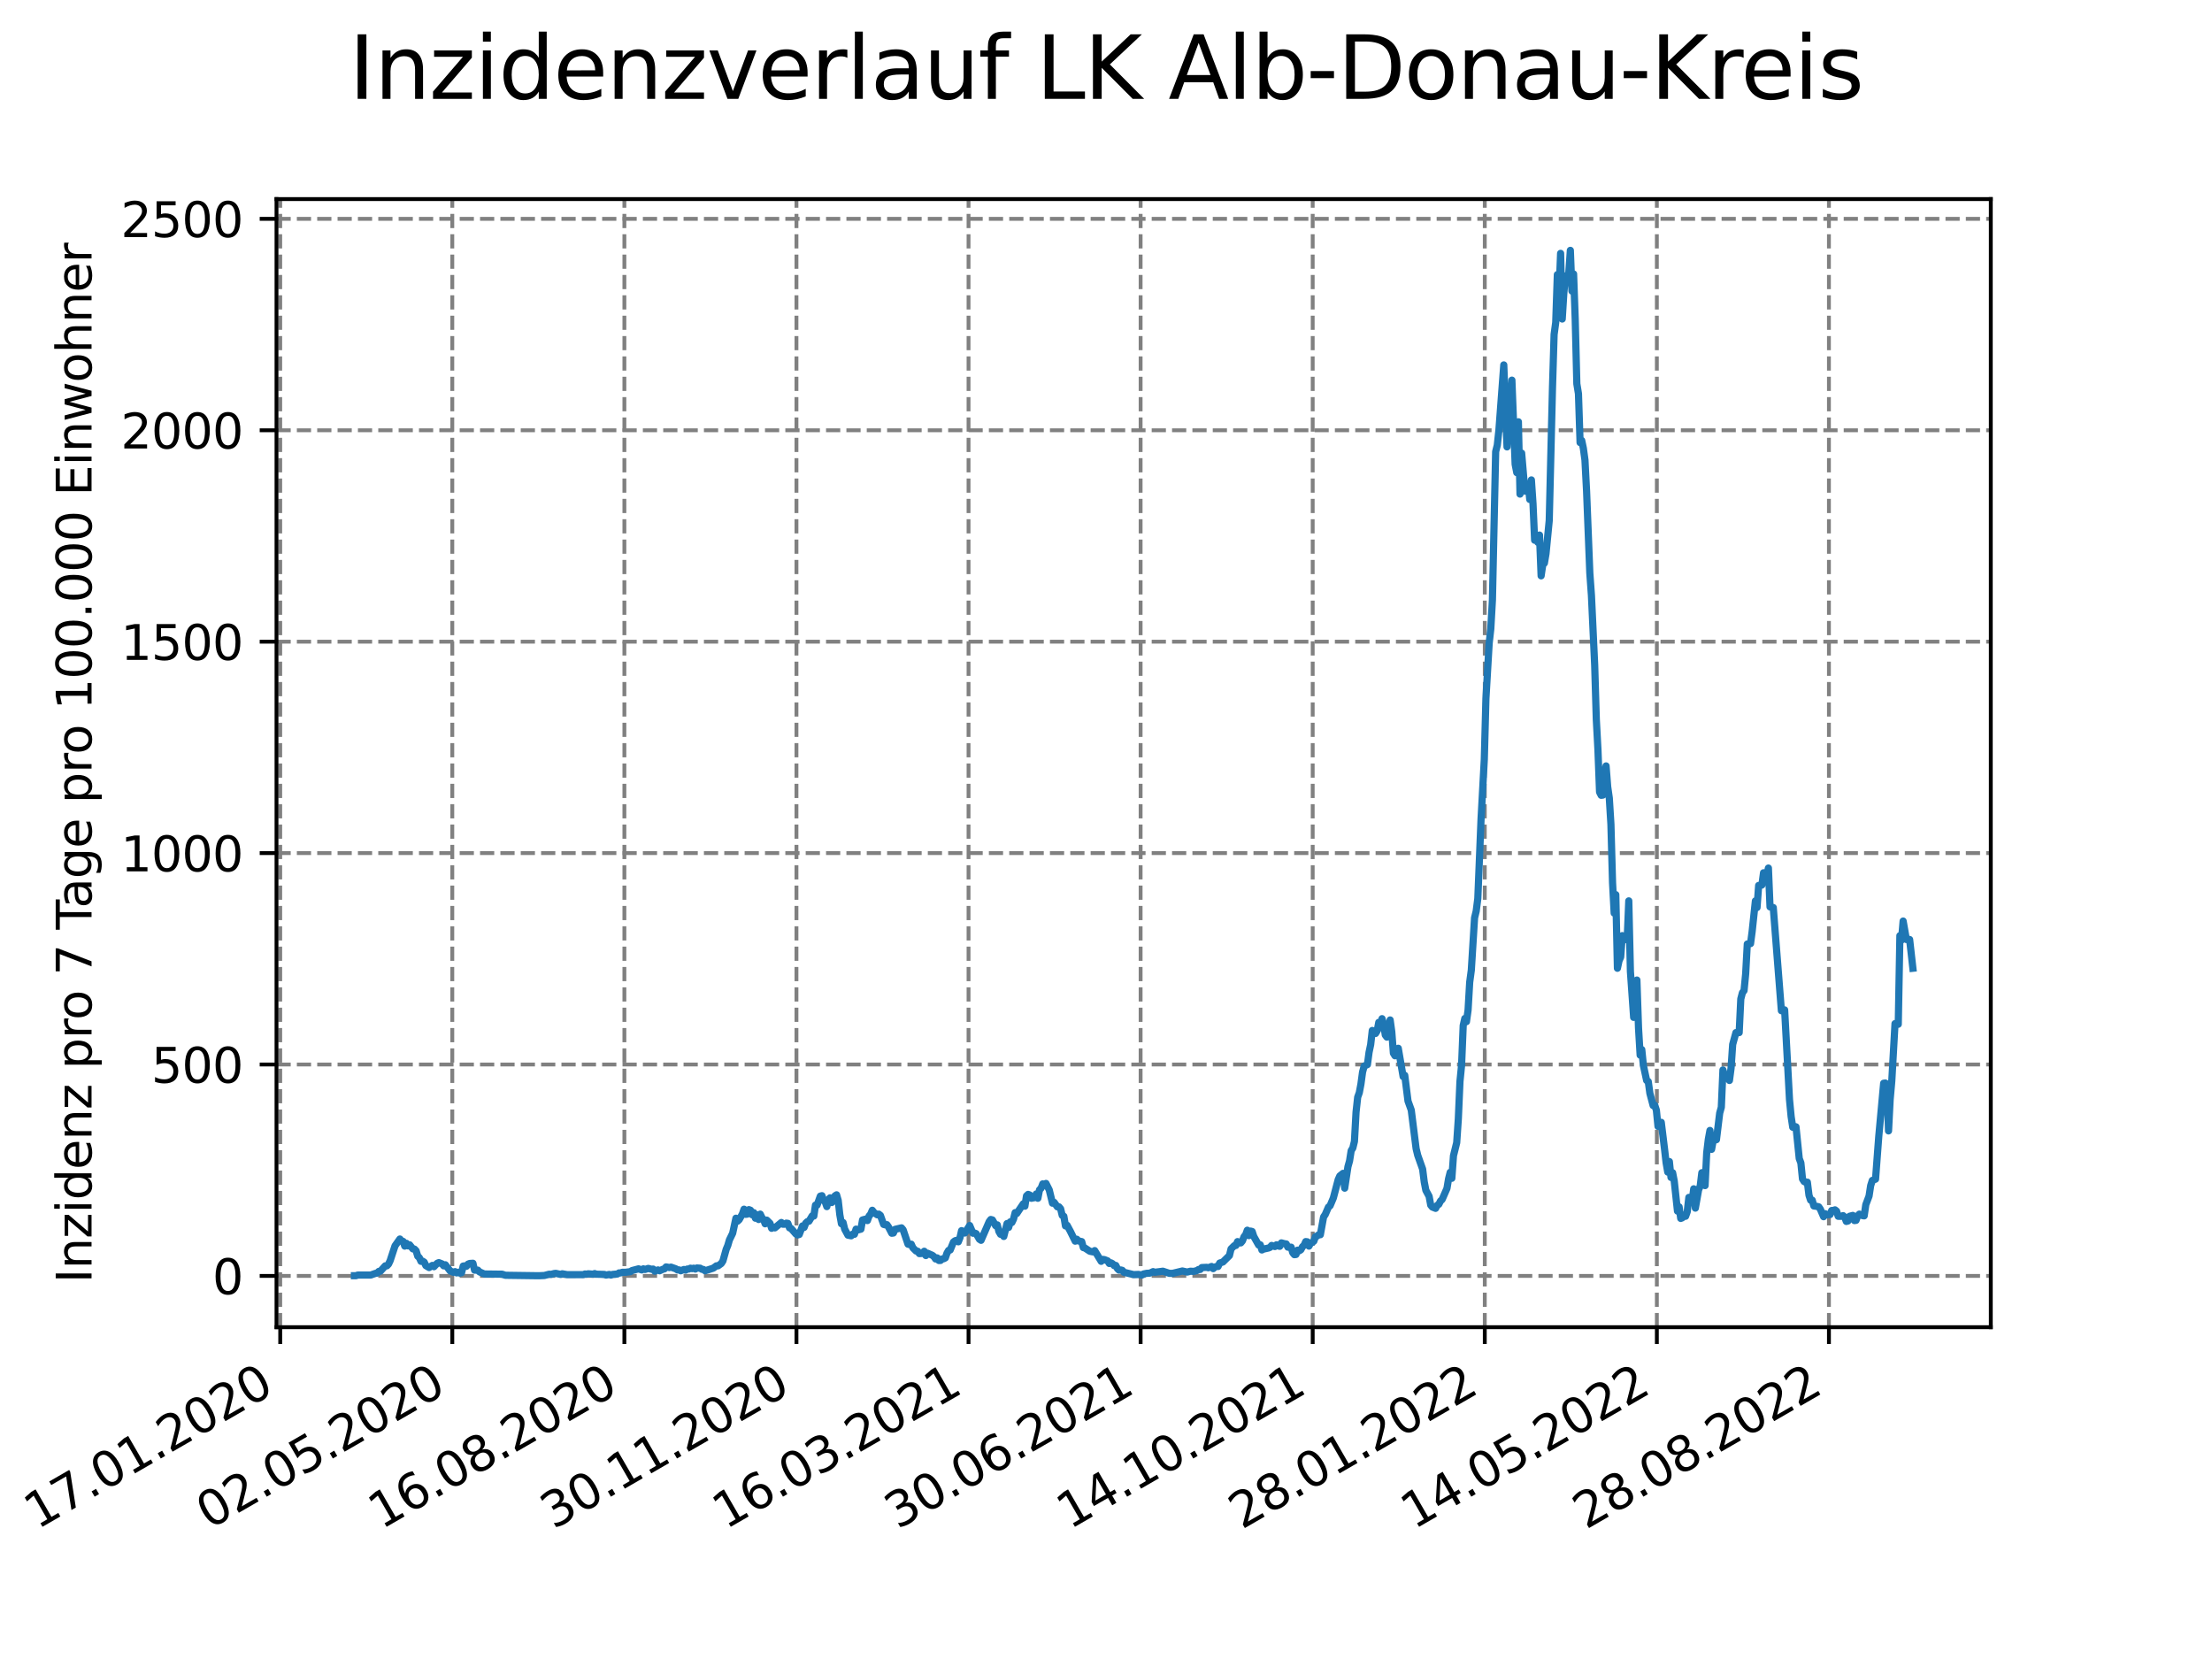 <?xml version="1.0" encoding="utf-8" standalone="no"?>
<!DOCTYPE svg PUBLIC "-//W3C//DTD SVG 1.1//EN"
  "http://www.w3.org/Graphics/SVG/1.1/DTD/svg11.dtd">
<svg xmlns:xlink="http://www.w3.org/1999/xlink" width="460.8pt" height="345.6pt" viewBox="0 0 460.8 345.6" xmlns="http://www.w3.org/2000/svg" version="1.1">
 <defs>
  <style type="text/css">*{stroke-linejoin: round; stroke-linecap: butt}</style>
 </defs>
 <g id="figure_1">
  <g id="patch_1">
   <path d="M 0 345.6 
L 460.8 345.6 
L 460.8 0 
L 0 0 
z
" style="fill: #ffffff"/>
  </g>
  <g id="axes_1">
   <g id="patch_2">
    <path d="M 57.6 276.48 
L 414.72 276.48 
L 414.72 41.472 
L 57.6 41.472 
z
" style="fill: #ffffff"/>
   </g>
   <g id="matplotlib.axis_1">
    <g id="xtick_1">
     <g id="line2d_1">
      <path d="M 58.375 276.48 
L 58.375 41.472 
" clip-path="url(#pc2ccf85456)" style="fill: none; stroke-dasharray: 2.96,1.28; stroke-dashoffset: 0; stroke: #808080; stroke-width: 0.8"/>
     </g>
     <g id="line2d_2">
      <defs>
       <path id="m2b8fbd5036" d="M 0 0 
L 0 3.5 
" style="stroke: #000000; stroke-width: 0.8"/>
      </defs>
      <g>
       <use xlink:href="#m2b8fbd5036" x="58.375" y="276.48" style="stroke: #000000; stroke-width: 0.8"/>
      </g>
     </g>
     <g id="text_1">
      <!-- 17.01.2020 -->
      <g transform="translate(7.75 318.689) rotate(-30) scale(0.1 -0.1)">
       <defs>
        <path id="DejaVuSans-31" d="M 794 531 
L 1825 531 
L 1825 4091 
L 703 3866 
L 703 4441 
L 1819 4666 
L 2450 4666 
L 2450 531 
L 3481 531 
L 3481 0 
L 794 0 
L 794 531 
z
" transform="scale(0.016)"/>
        <path id="DejaVuSans-37" d="M 525 4666 
L 3525 4666 
L 3525 4397 
L 1831 0 
L 1172 0 
L 2766 4134 
L 525 4134 
L 525 4666 
z
" transform="scale(0.016)"/>
        <path id="DejaVuSans-2e" d="M 684 794 
L 1344 794 
L 1344 0 
L 684 0 
L 684 794 
z
" transform="scale(0.016)"/>
        <path id="DejaVuSans-30" d="M 2034 4250 
Q 1547 4250 1301 3770 
Q 1056 3291 1056 2328 
Q 1056 1369 1301 889 
Q 1547 409 2034 409 
Q 2525 409 2770 889 
Q 3016 1369 3016 2328 
Q 3016 3291 2770 3770 
Q 2525 4250 2034 4250 
z
M 2034 4750 
Q 2819 4750 3233 4129 
Q 3647 3509 3647 2328 
Q 3647 1150 3233 529 
Q 2819 -91 2034 -91 
Q 1250 -91 836 529 
Q 422 1150 422 2328 
Q 422 3509 836 4129 
Q 1250 4750 2034 4750 
z
" transform="scale(0.016)"/>
        <path id="DejaVuSans-32" d="M 1228 531 
L 3431 531 
L 3431 0 
L 469 0 
L 469 531 
Q 828 903 1448 1529 
Q 2069 2156 2228 2338 
Q 2531 2678 2651 2914 
Q 2772 3150 2772 3378 
Q 2772 3750 2511 3984 
Q 2250 4219 1831 4219 
Q 1534 4219 1204 4116 
Q 875 4013 500 3803 
L 500 4441 
Q 881 4594 1212 4672 
Q 1544 4750 1819 4750 
Q 2544 4750 2975 4387 
Q 3406 4025 3406 3419 
Q 3406 3131 3298 2873 
Q 3191 2616 2906 2266 
Q 2828 2175 2409 1742 
Q 1991 1309 1228 531 
z
" transform="scale(0.016)"/>
       </defs>
       <use xlink:href="#DejaVuSans-31"/>
       <use xlink:href="#DejaVuSans-37" x="63.623"/>
       <use xlink:href="#DejaVuSans-2e" x="127.246"/>
       <use xlink:href="#DejaVuSans-30" x="159.033"/>
       <use xlink:href="#DejaVuSans-31" x="222.656"/>
       <use xlink:href="#DejaVuSans-2e" x="286.279"/>
       <use xlink:href="#DejaVuSans-32" x="318.066"/>
       <use xlink:href="#DejaVuSans-30" x="381.689"/>
       <use xlink:href="#DejaVuSans-32" x="445.312"/>
       <use xlink:href="#DejaVuSans-30" x="508.936"/>
      </g>
     </g>
    </g>
    <g id="xtick_2">
     <g id="line2d_3">
      <path d="M 94.222 276.48 
L 94.222 41.472 
" clip-path="url(#pc2ccf85456)" style="fill: none; stroke-dasharray: 2.96,1.28; stroke-dashoffset: 0; stroke: #808080; stroke-width: 0.8"/>
     </g>
     <g id="line2d_4">
      <g>
       <use xlink:href="#m2b8fbd5036" x="94.222" y="276.48" style="stroke: #000000; stroke-width: 0.8"/>
      </g>
     </g>
     <g id="text_2">
      <!-- 02.05.2020 -->
      <g transform="translate(43.597 318.689) rotate(-30) scale(0.1 -0.1)">
       <defs>
        <path id="DejaVuSans-35" d="M 691 4666 
L 3169 4666 
L 3169 4134 
L 1269 4134 
L 1269 2991 
Q 1406 3038 1543 3061 
Q 1681 3084 1819 3084 
Q 2600 3084 3056 2656 
Q 3513 2228 3513 1497 
Q 3513 744 3044 326 
Q 2575 -91 1722 -91 
Q 1428 -91 1123 -41 
Q 819 9 494 109 
L 494 744 
Q 775 591 1075 516 
Q 1375 441 1709 441 
Q 2250 441 2565 725 
Q 2881 1009 2881 1497 
Q 2881 1984 2565 2268 
Q 2250 2553 1709 2553 
Q 1456 2553 1204 2497 
Q 953 2441 691 2322 
L 691 4666 
z
" transform="scale(0.016)"/>
       </defs>
       <use xlink:href="#DejaVuSans-30"/>
       <use xlink:href="#DejaVuSans-32" x="63.623"/>
       <use xlink:href="#DejaVuSans-2e" x="127.246"/>
       <use xlink:href="#DejaVuSans-30" x="159.033"/>
       <use xlink:href="#DejaVuSans-35" x="222.656"/>
       <use xlink:href="#DejaVuSans-2e" x="286.279"/>
       <use xlink:href="#DejaVuSans-32" x="318.066"/>
       <use xlink:href="#DejaVuSans-30" x="381.689"/>
       <use xlink:href="#DejaVuSans-32" x="445.312"/>
       <use xlink:href="#DejaVuSans-30" x="508.936"/>
      </g>
     </g>
    </g>
    <g id="xtick_3">
     <g id="line2d_5">
      <path d="M 130.07 276.48 
L 130.07 41.472 
" clip-path="url(#pc2ccf85456)" style="fill: none; stroke-dasharray: 2.96,1.28; stroke-dashoffset: 0; stroke: #808080; stroke-width: 0.8"/>
     </g>
     <g id="line2d_6">
      <g>
       <use xlink:href="#m2b8fbd5036" x="130.07" y="276.48" style="stroke: #000000; stroke-width: 0.8"/>
      </g>
     </g>
     <g id="text_3">
      <!-- 16.08.2020 -->
      <g transform="translate(79.444 318.689) rotate(-30) scale(0.1 -0.1)">
       <defs>
        <path id="DejaVuSans-36" d="M 2113 2584 
Q 1688 2584 1439 2293 
Q 1191 2003 1191 1497 
Q 1191 994 1439 701 
Q 1688 409 2113 409 
Q 2538 409 2786 701 
Q 3034 994 3034 1497 
Q 3034 2003 2786 2293 
Q 2538 2584 2113 2584 
z
M 3366 4563 
L 3366 3988 
Q 3128 4100 2886 4159 
Q 2644 4219 2406 4219 
Q 1781 4219 1451 3797 
Q 1122 3375 1075 2522 
Q 1259 2794 1537 2939 
Q 1816 3084 2150 3084 
Q 2853 3084 3261 2657 
Q 3669 2231 3669 1497 
Q 3669 778 3244 343 
Q 2819 -91 2113 -91 
Q 1303 -91 875 529 
Q 447 1150 447 2328 
Q 447 3434 972 4092 
Q 1497 4750 2381 4750 
Q 2619 4750 2861 4703 
Q 3103 4656 3366 4563 
z
" transform="scale(0.016)"/>
        <path id="DejaVuSans-38" d="M 2034 2216 
Q 1584 2216 1326 1975 
Q 1069 1734 1069 1313 
Q 1069 891 1326 650 
Q 1584 409 2034 409 
Q 2484 409 2743 651 
Q 3003 894 3003 1313 
Q 3003 1734 2745 1975 
Q 2488 2216 2034 2216 
z
M 1403 2484 
Q 997 2584 770 2862 
Q 544 3141 544 3541 
Q 544 4100 942 4425 
Q 1341 4750 2034 4750 
Q 2731 4750 3128 4425 
Q 3525 4100 3525 3541 
Q 3525 3141 3298 2862 
Q 3072 2584 2669 2484 
Q 3125 2378 3379 2068 
Q 3634 1759 3634 1313 
Q 3634 634 3220 271 
Q 2806 -91 2034 -91 
Q 1263 -91 848 271 
Q 434 634 434 1313 
Q 434 1759 690 2068 
Q 947 2378 1403 2484 
z
M 1172 3481 
Q 1172 3119 1398 2916 
Q 1625 2713 2034 2713 
Q 2441 2713 2670 2916 
Q 2900 3119 2900 3481 
Q 2900 3844 2670 4047 
Q 2441 4250 2034 4250 
Q 1625 4250 1398 4047 
Q 1172 3844 1172 3481 
z
" transform="scale(0.016)"/>
       </defs>
       <use xlink:href="#DejaVuSans-31"/>
       <use xlink:href="#DejaVuSans-36" x="63.623"/>
       <use xlink:href="#DejaVuSans-2e" x="127.246"/>
       <use xlink:href="#DejaVuSans-30" x="159.033"/>
       <use xlink:href="#DejaVuSans-38" x="222.656"/>
       <use xlink:href="#DejaVuSans-2e" x="286.279"/>
       <use xlink:href="#DejaVuSans-32" x="318.066"/>
       <use xlink:href="#DejaVuSans-30" x="381.689"/>
       <use xlink:href="#DejaVuSans-32" x="445.312"/>
       <use xlink:href="#DejaVuSans-30" x="508.936"/>
      </g>
     </g>
    </g>
    <g id="xtick_4">
     <g id="line2d_7">
      <path d="M 165.917 276.48 
L 165.917 41.472 
" clip-path="url(#pc2ccf85456)" style="fill: none; stroke-dasharray: 2.96,1.28; stroke-dashoffset: 0; stroke: #808080; stroke-width: 0.8"/>
     </g>
     <g id="line2d_8">
      <g>
       <use xlink:href="#m2b8fbd5036" x="165.917" y="276.48" style="stroke: #000000; stroke-width: 0.8"/>
      </g>
     </g>
     <g id="text_4">
      <!-- 30.11.2020 -->
      <g transform="translate(115.292 318.689) rotate(-30) scale(0.1 -0.1)">
       <defs>
        <path id="DejaVuSans-33" d="M 2597 2516 
Q 3050 2419 3304 2112 
Q 3559 1806 3559 1356 
Q 3559 666 3084 287 
Q 2609 -91 1734 -91 
Q 1441 -91 1130 -33 
Q 819 25 488 141 
L 488 750 
Q 750 597 1062 519 
Q 1375 441 1716 441 
Q 2309 441 2620 675 
Q 2931 909 2931 1356 
Q 2931 1769 2642 2001 
Q 2353 2234 1838 2234 
L 1294 2234 
L 1294 2753 
L 1863 2753 
Q 2328 2753 2575 2939 
Q 2822 3125 2822 3475 
Q 2822 3834 2567 4026 
Q 2313 4219 1838 4219 
Q 1578 4219 1281 4162 
Q 984 4106 628 3988 
L 628 4550 
Q 988 4650 1302 4700 
Q 1616 4750 1894 4750 
Q 2613 4750 3031 4423 
Q 3450 4097 3450 3541 
Q 3450 3153 3228 2886 
Q 3006 2619 2597 2516 
z
" transform="scale(0.016)"/>
       </defs>
       <use xlink:href="#DejaVuSans-33"/>
       <use xlink:href="#DejaVuSans-30" x="63.623"/>
       <use xlink:href="#DejaVuSans-2e" x="127.246"/>
       <use xlink:href="#DejaVuSans-31" x="159.033"/>
       <use xlink:href="#DejaVuSans-31" x="222.656"/>
       <use xlink:href="#DejaVuSans-2e" x="286.279"/>
       <use xlink:href="#DejaVuSans-32" x="318.066"/>
       <use xlink:href="#DejaVuSans-30" x="381.689"/>
       <use xlink:href="#DejaVuSans-32" x="445.312"/>
       <use xlink:href="#DejaVuSans-30" x="508.936"/>
      </g>
     </g>
    </g>
    <g id="xtick_5">
     <g id="line2d_9">
      <path d="M 201.764 276.48 
L 201.764 41.472 
" clip-path="url(#pc2ccf85456)" style="fill: none; stroke-dasharray: 2.96,1.28; stroke-dashoffset: 0; stroke: #808080; stroke-width: 0.8"/>
     </g>
     <g id="line2d_10">
      <g>
       <use xlink:href="#m2b8fbd5036" x="201.764" y="276.48" style="stroke: #000000; stroke-width: 0.8"/>
      </g>
     </g>
     <g id="text_5">
      <!-- 16.03.2021 -->
      <g transform="translate(151.139 318.689) rotate(-30) scale(0.1 -0.1)">
       <use xlink:href="#DejaVuSans-31"/>
       <use xlink:href="#DejaVuSans-36" x="63.623"/>
       <use xlink:href="#DejaVuSans-2e" x="127.246"/>
       <use xlink:href="#DejaVuSans-30" x="159.033"/>
       <use xlink:href="#DejaVuSans-33" x="222.656"/>
       <use xlink:href="#DejaVuSans-2e" x="286.279"/>
       <use xlink:href="#DejaVuSans-32" x="318.066"/>
       <use xlink:href="#DejaVuSans-30" x="381.689"/>
       <use xlink:href="#DejaVuSans-32" x="445.312"/>
       <use xlink:href="#DejaVuSans-31" x="508.936"/>
      </g>
     </g>
    </g>
    <g id="xtick_6">
     <g id="line2d_11">
      <path d="M 237.611 276.48 
L 237.611 41.472 
" clip-path="url(#pc2ccf85456)" style="fill: none; stroke-dasharray: 2.96,1.28; stroke-dashoffset: 0; stroke: #808080; stroke-width: 0.8"/>
     </g>
     <g id="line2d_12">
      <g>
       <use xlink:href="#m2b8fbd5036" x="237.611" y="276.48" style="stroke: #000000; stroke-width: 0.8"/>
      </g>
     </g>
     <g id="text_6">
      <!-- 30.06.2021 -->
      <g transform="translate(186.986 318.689) rotate(-30) scale(0.1 -0.1)">
       <use xlink:href="#DejaVuSans-33"/>
       <use xlink:href="#DejaVuSans-30" x="63.623"/>
       <use xlink:href="#DejaVuSans-2e" x="127.246"/>
       <use xlink:href="#DejaVuSans-30" x="159.033"/>
       <use xlink:href="#DejaVuSans-36" x="222.656"/>
       <use xlink:href="#DejaVuSans-2e" x="286.279"/>
       <use xlink:href="#DejaVuSans-32" x="318.066"/>
       <use xlink:href="#DejaVuSans-30" x="381.689"/>
       <use xlink:href="#DejaVuSans-32" x="445.312"/>
       <use xlink:href="#DejaVuSans-31" x="508.936"/>
      </g>
     </g>
    </g>
    <g id="xtick_7">
     <g id="line2d_13">
      <path d="M 273.459 276.48 
L 273.459 41.472 
" clip-path="url(#pc2ccf85456)" style="fill: none; stroke-dasharray: 2.96,1.28; stroke-dashoffset: 0; stroke: #808080; stroke-width: 0.8"/>
     </g>
     <g id="line2d_14">
      <g>
       <use xlink:href="#m2b8fbd5036" x="273.459" y="276.48" style="stroke: #000000; stroke-width: 0.8"/>
      </g>
     </g>
     <g id="text_7">
      <!-- 14.10.2021 -->
      <g transform="translate(222.833 318.689) rotate(-30) scale(0.1 -0.1)">
       <defs>
        <path id="DejaVuSans-34" d="M 2419 4116 
L 825 1625 
L 2419 1625 
L 2419 4116 
z
M 2253 4666 
L 3047 4666 
L 3047 1625 
L 3713 1625 
L 3713 1100 
L 3047 1100 
L 3047 0 
L 2419 0 
L 2419 1100 
L 313 1100 
L 313 1709 
L 2253 4666 
z
" transform="scale(0.016)"/>
       </defs>
       <use xlink:href="#DejaVuSans-31"/>
       <use xlink:href="#DejaVuSans-34" x="63.623"/>
       <use xlink:href="#DejaVuSans-2e" x="127.246"/>
       <use xlink:href="#DejaVuSans-31" x="159.033"/>
       <use xlink:href="#DejaVuSans-30" x="222.656"/>
       <use xlink:href="#DejaVuSans-2e" x="286.279"/>
       <use xlink:href="#DejaVuSans-32" x="318.066"/>
       <use xlink:href="#DejaVuSans-30" x="381.689"/>
       <use xlink:href="#DejaVuSans-32" x="445.312"/>
       <use xlink:href="#DejaVuSans-31" x="508.936"/>
      </g>
     </g>
    </g>
    <g id="xtick_8">
     <g id="line2d_15">
      <path d="M 309.306 276.48 
L 309.306 41.472 
" clip-path="url(#pc2ccf85456)" style="fill: none; stroke-dasharray: 2.96,1.28; stroke-dashoffset: 0; stroke: #808080; stroke-width: 0.8"/>
     </g>
     <g id="line2d_16">
      <g>
       <use xlink:href="#m2b8fbd5036" x="309.306" y="276.48" style="stroke: #000000; stroke-width: 0.8"/>
      </g>
     </g>
     <g id="text_8">
      <!-- 28.01.2022 -->
      <g transform="translate(258.681 318.689) rotate(-30) scale(0.1 -0.1)">
       <use xlink:href="#DejaVuSans-32"/>
       <use xlink:href="#DejaVuSans-38" x="63.623"/>
       <use xlink:href="#DejaVuSans-2e" x="127.246"/>
       <use xlink:href="#DejaVuSans-30" x="159.033"/>
       <use xlink:href="#DejaVuSans-31" x="222.656"/>
       <use xlink:href="#DejaVuSans-2e" x="286.279"/>
       <use xlink:href="#DejaVuSans-32" x="318.066"/>
       <use xlink:href="#DejaVuSans-30" x="381.689"/>
       <use xlink:href="#DejaVuSans-32" x="445.312"/>
       <use xlink:href="#DejaVuSans-32" x="508.936"/>
      </g>
     </g>
    </g>
    <g id="xtick_9">
     <g id="line2d_17">
      <path d="M 345.153 276.48 
L 345.153 41.472 
" clip-path="url(#pc2ccf85456)" style="fill: none; stroke-dasharray: 2.96,1.28; stroke-dashoffset: 0; stroke: #808080; stroke-width: 0.8"/>
     </g>
     <g id="line2d_18">
      <g>
       <use xlink:href="#m2b8fbd5036" x="345.153" y="276.48" style="stroke: #000000; stroke-width: 0.8"/>
      </g>
     </g>
     <g id="text_9">
      <!-- 14.05.2022 -->
      <g transform="translate(294.528 318.689) rotate(-30) scale(0.1 -0.1)">
       <use xlink:href="#DejaVuSans-31"/>
       <use xlink:href="#DejaVuSans-34" x="63.623"/>
       <use xlink:href="#DejaVuSans-2e" x="127.246"/>
       <use xlink:href="#DejaVuSans-30" x="159.033"/>
       <use xlink:href="#DejaVuSans-35" x="222.656"/>
       <use xlink:href="#DejaVuSans-2e" x="286.279"/>
       <use xlink:href="#DejaVuSans-32" x="318.066"/>
       <use xlink:href="#DejaVuSans-30" x="381.689"/>
       <use xlink:href="#DejaVuSans-32" x="445.312"/>
       <use xlink:href="#DejaVuSans-32" x="508.936"/>
      </g>
     </g>
    </g>
    <g id="xtick_10">
     <g id="line2d_19">
      <path d="M 381 276.48 
L 381 41.472 
" clip-path="url(#pc2ccf85456)" style="fill: none; stroke-dasharray: 2.96,1.28; stroke-dashoffset: 0; stroke: #808080; stroke-width: 0.8"/>
     </g>
     <g id="line2d_20">
      <g>
       <use xlink:href="#m2b8fbd5036" x="381" y="276.48" style="stroke: #000000; stroke-width: 0.8"/>
      </g>
     </g>
     <g id="text_10">
      <!-- 28.08.2022 -->
      <g transform="translate(330.375 318.689) rotate(-30) scale(0.1 -0.1)">
       <use xlink:href="#DejaVuSans-32"/>
       <use xlink:href="#DejaVuSans-38" x="63.623"/>
       <use xlink:href="#DejaVuSans-2e" x="127.246"/>
       <use xlink:href="#DejaVuSans-30" x="159.033"/>
       <use xlink:href="#DejaVuSans-38" x="222.656"/>
       <use xlink:href="#DejaVuSans-2e" x="286.279"/>
       <use xlink:href="#DejaVuSans-32" x="318.066"/>
       <use xlink:href="#DejaVuSans-30" x="381.689"/>
       <use xlink:href="#DejaVuSans-32" x="445.312"/>
       <use xlink:href="#DejaVuSans-32" x="508.936"/>
      </g>
     </g>
    </g>
   </g>
   <g id="matplotlib.axis_2">
    <g id="ytick_1">
     <g id="line2d_21">
      <path d="M 57.6 265.798 
L 414.72 265.798 
" clip-path="url(#pc2ccf85456)" style="fill: none; stroke-dasharray: 2.96,1.28; stroke-dashoffset: 0; stroke: #808080; stroke-width: 0.8"/>
     </g>
     <g id="line2d_22">
      <defs>
       <path id="m17e8c569c9" d="M 0 0 
L -3.5 0 
" style="stroke: #000000; stroke-width: 0.8"/>
      </defs>
      <g>
       <use xlink:href="#m17e8c569c9" x="57.6" y="265.798" style="stroke: #000000; stroke-width: 0.8"/>
      </g>
     </g>
     <g id="text_11">
      <!-- 0 -->
      <g transform="translate(44.237 269.597) scale(0.1 -0.1)">
       <use xlink:href="#DejaVuSans-30"/>
      </g>
     </g>
    </g>
    <g id="ytick_2">
     <g id="line2d_23">
      <path d="M 57.6 221.756 
L 414.72 221.756 
" clip-path="url(#pc2ccf85456)" style="fill: none; stroke-dasharray: 2.96,1.28; stroke-dashoffset: 0; stroke: #808080; stroke-width: 0.8"/>
     </g>
     <g id="line2d_24">
      <g>
       <use xlink:href="#m17e8c569c9" x="57.6" y="221.756" style="stroke: #000000; stroke-width: 0.8"/>
      </g>
     </g>
     <g id="text_12">
      <!-- 500 -->
      <g transform="translate(31.512 225.555) scale(0.1 -0.1)">
       <use xlink:href="#DejaVuSans-35"/>
       <use xlink:href="#DejaVuSans-30" x="63.623"/>
       <use xlink:href="#DejaVuSans-30" x="127.246"/>
      </g>
     </g>
    </g>
    <g id="ytick_3">
     <g id="line2d_25">
      <path d="M 57.6 177.714 
L 414.72 177.714 
" clip-path="url(#pc2ccf85456)" style="fill: none; stroke-dasharray: 2.96,1.28; stroke-dashoffset: 0; stroke: #808080; stroke-width: 0.8"/>
     </g>
     <g id="line2d_26">
      <g>
       <use xlink:href="#m17e8c569c9" x="57.6" y="177.714" style="stroke: #000000; stroke-width: 0.8"/>
      </g>
     </g>
     <g id="text_13">
      <!-- 1000 -->
      <g transform="translate(25.15 181.513) scale(0.1 -0.1)">
       <use xlink:href="#DejaVuSans-31"/>
       <use xlink:href="#DejaVuSans-30" x="63.623"/>
       <use xlink:href="#DejaVuSans-30" x="127.246"/>
       <use xlink:href="#DejaVuSans-30" x="190.869"/>
      </g>
     </g>
    </g>
    <g id="ytick_4">
     <g id="line2d_27">
      <path d="M 57.6 133.672 
L 414.72 133.672 
" clip-path="url(#pc2ccf85456)" style="fill: none; stroke-dasharray: 2.96,1.28; stroke-dashoffset: 0; stroke: #808080; stroke-width: 0.8"/>
     </g>
     <g id="line2d_28">
      <g>
       <use xlink:href="#m17e8c569c9" x="57.6" y="133.672" style="stroke: #000000; stroke-width: 0.8"/>
      </g>
     </g>
     <g id="text_14">
      <!-- 1500 -->
      <g transform="translate(25.15 137.471) scale(0.1 -0.1)">
       <use xlink:href="#DejaVuSans-31"/>
       <use xlink:href="#DejaVuSans-35" x="63.623"/>
       <use xlink:href="#DejaVuSans-30" x="127.246"/>
       <use xlink:href="#DejaVuSans-30" x="190.869"/>
      </g>
     </g>
    </g>
    <g id="ytick_5">
     <g id="line2d_29">
      <path d="M 57.6 89.63 
L 414.72 89.63 
" clip-path="url(#pc2ccf85456)" style="fill: none; stroke-dasharray: 2.96,1.28; stroke-dashoffset: 0; stroke: #808080; stroke-width: 0.8"/>
     </g>
     <g id="line2d_30">
      <g>
       <use xlink:href="#m17e8c569c9" x="57.6" y="89.63" style="stroke: #000000; stroke-width: 0.8"/>
      </g>
     </g>
     <g id="text_15">
      <!-- 2000 -->
      <g transform="translate(25.15 93.43) scale(0.1 -0.1)">
       <use xlink:href="#DejaVuSans-32"/>
       <use xlink:href="#DejaVuSans-30" x="63.623"/>
       <use xlink:href="#DejaVuSans-30" x="127.246"/>
       <use xlink:href="#DejaVuSans-30" x="190.869"/>
      </g>
     </g>
    </g>
    <g id="ytick_6">
     <g id="line2d_31">
      <path d="M 57.6 45.588 
L 414.72 45.588 
" clip-path="url(#pc2ccf85456)" style="fill: none; stroke-dasharray: 2.96,1.28; stroke-dashoffset: 0; stroke: #808080; stroke-width: 0.8"/>
     </g>
     <g id="line2d_32">
      <g>
       <use xlink:href="#m17e8c569c9" x="57.6" y="45.588" style="stroke: #000000; stroke-width: 0.8"/>
      </g>
     </g>
     <g id="text_16">
      <!-- 2500 -->
      <g transform="translate(25.15 49.388) scale(0.1 -0.1)">
       <use xlink:href="#DejaVuSans-32"/>
       <use xlink:href="#DejaVuSans-35" x="63.623"/>
       <use xlink:href="#DejaVuSans-30" x="127.246"/>
       <use xlink:href="#DejaVuSans-30" x="190.869"/>
      </g>
     </g>
    </g>
    <g id="text_17">
     <!-- Inzidenz pro 7 Tage pro 100.000 Einwohner -->
     <g transform="translate(19.07 267.301) rotate(-90) scale(0.1 -0.1)">
      <defs>
       <path id="DejaVuSans-49" d="M 628 4666 
L 1259 4666 
L 1259 0 
L 628 0 
L 628 4666 
z
" transform="scale(0.016)"/>
       <path id="DejaVuSans-6e" d="M 3513 2113 
L 3513 0 
L 2938 0 
L 2938 2094 
Q 2938 2591 2744 2837 
Q 2550 3084 2163 3084 
Q 1697 3084 1428 2787 
Q 1159 2491 1159 1978 
L 1159 0 
L 581 0 
L 581 3500 
L 1159 3500 
L 1159 2956 
Q 1366 3272 1645 3428 
Q 1925 3584 2291 3584 
Q 2894 3584 3203 3211 
Q 3513 2838 3513 2113 
z
" transform="scale(0.016)"/>
       <path id="DejaVuSans-7a" d="M 353 3500 
L 3084 3500 
L 3084 2975 
L 922 459 
L 3084 459 
L 3084 0 
L 275 0 
L 275 525 
L 2438 3041 
L 353 3041 
L 353 3500 
z
" transform="scale(0.016)"/>
       <path id="DejaVuSans-69" d="M 603 3500 
L 1178 3500 
L 1178 0 
L 603 0 
L 603 3500 
z
M 603 4863 
L 1178 4863 
L 1178 4134 
L 603 4134 
L 603 4863 
z
" transform="scale(0.016)"/>
       <path id="DejaVuSans-64" d="M 2906 2969 
L 2906 4863 
L 3481 4863 
L 3481 0 
L 2906 0 
L 2906 525 
Q 2725 213 2448 61 
Q 2172 -91 1784 -91 
Q 1150 -91 751 415 
Q 353 922 353 1747 
Q 353 2572 751 3078 
Q 1150 3584 1784 3584 
Q 2172 3584 2448 3432 
Q 2725 3281 2906 2969 
z
M 947 1747 
Q 947 1113 1208 752 
Q 1469 391 1925 391 
Q 2381 391 2643 752 
Q 2906 1113 2906 1747 
Q 2906 2381 2643 2742 
Q 2381 3103 1925 3103 
Q 1469 3103 1208 2742 
Q 947 2381 947 1747 
z
" transform="scale(0.016)"/>
       <path id="DejaVuSans-65" d="M 3597 1894 
L 3597 1613 
L 953 1613 
Q 991 1019 1311 708 
Q 1631 397 2203 397 
Q 2534 397 2845 478 
Q 3156 559 3463 722 
L 3463 178 
Q 3153 47 2828 -22 
Q 2503 -91 2169 -91 
Q 1331 -91 842 396 
Q 353 884 353 1716 
Q 353 2575 817 3079 
Q 1281 3584 2069 3584 
Q 2775 3584 3186 3129 
Q 3597 2675 3597 1894 
z
M 3022 2063 
Q 3016 2534 2758 2815 
Q 2500 3097 2075 3097 
Q 1594 3097 1305 2825 
Q 1016 2553 972 2059 
L 3022 2063 
z
" transform="scale(0.016)"/>
       <path id="DejaVuSans-20" transform="scale(0.016)"/>
       <path id="DejaVuSans-70" d="M 1159 525 
L 1159 -1331 
L 581 -1331 
L 581 3500 
L 1159 3500 
L 1159 2969 
Q 1341 3281 1617 3432 
Q 1894 3584 2278 3584 
Q 2916 3584 3314 3078 
Q 3713 2572 3713 1747 
Q 3713 922 3314 415 
Q 2916 -91 2278 -91 
Q 1894 -91 1617 61 
Q 1341 213 1159 525 
z
M 3116 1747 
Q 3116 2381 2855 2742 
Q 2594 3103 2138 3103 
Q 1681 3103 1420 2742 
Q 1159 2381 1159 1747 
Q 1159 1113 1420 752 
Q 1681 391 2138 391 
Q 2594 391 2855 752 
Q 3116 1113 3116 1747 
z
" transform="scale(0.016)"/>
       <path id="DejaVuSans-72" d="M 2631 2963 
Q 2534 3019 2420 3045 
Q 2306 3072 2169 3072 
Q 1681 3072 1420 2755 
Q 1159 2438 1159 1844 
L 1159 0 
L 581 0 
L 581 3500 
L 1159 3500 
L 1159 2956 
Q 1341 3275 1631 3429 
Q 1922 3584 2338 3584 
Q 2397 3584 2469 3576 
Q 2541 3569 2628 3553 
L 2631 2963 
z
" transform="scale(0.016)"/>
       <path id="DejaVuSans-6f" d="M 1959 3097 
Q 1497 3097 1228 2736 
Q 959 2375 959 1747 
Q 959 1119 1226 758 
Q 1494 397 1959 397 
Q 2419 397 2687 759 
Q 2956 1122 2956 1747 
Q 2956 2369 2687 2733 
Q 2419 3097 1959 3097 
z
M 1959 3584 
Q 2709 3584 3137 3096 
Q 3566 2609 3566 1747 
Q 3566 888 3137 398 
Q 2709 -91 1959 -91 
Q 1206 -91 779 398 
Q 353 888 353 1747 
Q 353 2609 779 3096 
Q 1206 3584 1959 3584 
z
" transform="scale(0.016)"/>
       <path id="DejaVuSans-54" d="M -19 4666 
L 3928 4666 
L 3928 4134 
L 2272 4134 
L 2272 0 
L 1638 0 
L 1638 4134 
L -19 4134 
L -19 4666 
z
" transform="scale(0.016)"/>
       <path id="DejaVuSans-61" d="M 2194 1759 
Q 1497 1759 1228 1600 
Q 959 1441 959 1056 
Q 959 750 1161 570 
Q 1363 391 1709 391 
Q 2188 391 2477 730 
Q 2766 1069 2766 1631 
L 2766 1759 
L 2194 1759 
z
M 3341 1997 
L 3341 0 
L 2766 0 
L 2766 531 
Q 2569 213 2275 61 
Q 1981 -91 1556 -91 
Q 1019 -91 701 211 
Q 384 513 384 1019 
Q 384 1609 779 1909 
Q 1175 2209 1959 2209 
L 2766 2209 
L 2766 2266 
Q 2766 2663 2505 2880 
Q 2244 3097 1772 3097 
Q 1472 3097 1187 3025 
Q 903 2953 641 2809 
L 641 3341 
Q 956 3463 1253 3523 
Q 1550 3584 1831 3584 
Q 2591 3584 2966 3190 
Q 3341 2797 3341 1997 
z
" transform="scale(0.016)"/>
       <path id="DejaVuSans-67" d="M 2906 1791 
Q 2906 2416 2648 2759 
Q 2391 3103 1925 3103 
Q 1463 3103 1205 2759 
Q 947 2416 947 1791 
Q 947 1169 1205 825 
Q 1463 481 1925 481 
Q 2391 481 2648 825 
Q 2906 1169 2906 1791 
z
M 3481 434 
Q 3481 -459 3084 -895 
Q 2688 -1331 1869 -1331 
Q 1566 -1331 1297 -1286 
Q 1028 -1241 775 -1147 
L 775 -588 
Q 1028 -725 1275 -790 
Q 1522 -856 1778 -856 
Q 2344 -856 2625 -561 
Q 2906 -266 2906 331 
L 2906 616 
Q 2728 306 2450 153 
Q 2172 0 1784 0 
Q 1141 0 747 490 
Q 353 981 353 1791 
Q 353 2603 747 3093 
Q 1141 3584 1784 3584 
Q 2172 3584 2450 3431 
Q 2728 3278 2906 2969 
L 2906 3500 
L 3481 3500 
L 3481 434 
z
" transform="scale(0.016)"/>
       <path id="DejaVuSans-45" d="M 628 4666 
L 3578 4666 
L 3578 4134 
L 1259 4134 
L 1259 2753 
L 3481 2753 
L 3481 2222 
L 1259 2222 
L 1259 531 
L 3634 531 
L 3634 0 
L 628 0 
L 628 4666 
z
" transform="scale(0.016)"/>
       <path id="DejaVuSans-77" d="M 269 3500 
L 844 3500 
L 1563 769 
L 2278 3500 
L 2956 3500 
L 3675 769 
L 4391 3500 
L 4966 3500 
L 4050 0 
L 3372 0 
L 2619 2869 
L 1863 0 
L 1184 0 
L 269 3500 
z
" transform="scale(0.016)"/>
       <path id="DejaVuSans-68" d="M 3513 2113 
L 3513 0 
L 2938 0 
L 2938 2094 
Q 2938 2591 2744 2837 
Q 2550 3084 2163 3084 
Q 1697 3084 1428 2787 
Q 1159 2491 1159 1978 
L 1159 0 
L 581 0 
L 581 4863 
L 1159 4863 
L 1159 2956 
Q 1366 3272 1645 3428 
Q 1925 3584 2291 3584 
Q 2894 3584 3203 3211 
Q 3513 2838 3513 2113 
z
" transform="scale(0.016)"/>
      </defs>
      <use xlink:href="#DejaVuSans-49"/>
      <use xlink:href="#DejaVuSans-6e" x="29.492"/>
      <use xlink:href="#DejaVuSans-7a" x="92.871"/>
      <use xlink:href="#DejaVuSans-69" x="145.361"/>
      <use xlink:href="#DejaVuSans-64" x="173.145"/>
      <use xlink:href="#DejaVuSans-65" x="236.621"/>
      <use xlink:href="#DejaVuSans-6e" x="298.145"/>
      <use xlink:href="#DejaVuSans-7a" x="361.523"/>
      <use xlink:href="#DejaVuSans-20" x="414.014"/>
      <use xlink:href="#DejaVuSans-70" x="445.801"/>
      <use xlink:href="#DejaVuSans-72" x="509.277"/>
      <use xlink:href="#DejaVuSans-6f" x="548.141"/>
      <use xlink:href="#DejaVuSans-20" x="609.322"/>
      <use xlink:href="#DejaVuSans-37" x="641.109"/>
      <use xlink:href="#DejaVuSans-20" x="704.732"/>
      <use xlink:href="#DejaVuSans-54" x="736.52"/>
      <use xlink:href="#DejaVuSans-61" x="781.104"/>
      <use xlink:href="#DejaVuSans-67" x="842.383"/>
      <use xlink:href="#DejaVuSans-65" x="905.859"/>
      <use xlink:href="#DejaVuSans-20" x="967.383"/>
      <use xlink:href="#DejaVuSans-70" x="999.17"/>
      <use xlink:href="#DejaVuSans-72" x="1062.646"/>
      <use xlink:href="#DejaVuSans-6f" x="1101.51"/>
      <use xlink:href="#DejaVuSans-20" x="1162.691"/>
      <use xlink:href="#DejaVuSans-31" x="1194.479"/>
      <use xlink:href="#DejaVuSans-30" x="1258.102"/>
      <use xlink:href="#DejaVuSans-30" x="1321.725"/>
      <use xlink:href="#DejaVuSans-2e" x="1385.348"/>
      <use xlink:href="#DejaVuSans-30" x="1417.135"/>
      <use xlink:href="#DejaVuSans-30" x="1480.758"/>
      <use xlink:href="#DejaVuSans-30" x="1544.381"/>
      <use xlink:href="#DejaVuSans-20" x="1608.004"/>
      <use xlink:href="#DejaVuSans-45" x="1639.791"/>
      <use xlink:href="#DejaVuSans-69" x="1702.975"/>
      <use xlink:href="#DejaVuSans-6e" x="1730.758"/>
      <use xlink:href="#DejaVuSans-77" x="1794.137"/>
      <use xlink:href="#DejaVuSans-6f" x="1875.924"/>
      <use xlink:href="#DejaVuSans-68" x="1937.105"/>
      <use xlink:href="#DejaVuSans-6e" x="2000.484"/>
      <use xlink:href="#DejaVuSans-65" x="2063.863"/>
      <use xlink:href="#DejaVuSans-72" x="2125.387"/>
     </g>
    </g>
   </g>
   <g id="line2d_33">
    <path d="M 73.833 265.753 
L 74.171 265.753 
L 74.509 265.619 
L 77.215 265.619 
L 78.229 265.261 
L 78.567 265.217 
L 78.905 264.859 
L 79.244 264.815 
L 80.258 263.697 
L 80.596 263.697 
L 80.935 263.34 
L 81.273 262.624 
L 82.287 259.54 
L 83.302 258.11 
L 83.64 258.512 
L 83.978 258.602 
L 84.316 259.585 
L 84.655 259.004 
L 84.993 259.54 
L 85.331 259.317 
L 86.007 260.166 
L 86.345 260.211 
L 86.684 260.568 
L 87.022 261.686 
L 87.36 261.999 
L 87.698 262.759 
L 88.036 262.714 
L 88.375 262.937 
L 88.713 263.652 
L 89.389 264.055 
L 90.065 263.608 
L 90.404 263.876 
L 91.08 263.161 
L 91.418 263.027 
L 92.095 263.295 
L 92.433 263.697 
L 92.771 263.474 
L 93.785 264.77 
L 94.462 265.038 
L 94.8 264.904 
L 95.138 265.172 
L 95.476 265.038 
L 95.815 265.217 
L 96.153 265.127 
L 96.491 263.742 
L 96.829 263.697 
L 97.167 263.787 
L 97.505 263.34 
L 97.844 263.205 
L 98.52 263.161 
L 98.858 264.591 
L 99.535 264.591 
L 99.873 264.949 
L 100.887 265.396 
L 104.607 265.44 
L 105.284 265.664 
L 111.709 265.753 
L 112.385 265.753 
L 113.4 265.708 
L 114.415 265.44 
L 114.753 265.485 
L 115.429 265.306 
L 115.767 265.261 
L 116.782 265.485 
L 117.12 265.351 
L 118.135 265.53 
L 121.516 265.53 
L 121.855 265.396 
L 122.193 265.44 
L 122.531 265.351 
L 123.545 265.44 
L 123.884 265.306 
L 124.222 265.44 
L 125.913 265.485 
L 126.251 265.619 
L 126.927 265.485 
L 127.265 265.619 
L 127.604 265.485 
L 128.618 265.396 
L 128.956 265.172 
L 129.295 265.172 
L 129.633 265.038 
L 130.309 265.038 
L 131.324 264.904 
L 131.662 264.68 
L 133.015 264.323 
L 133.691 264.546 
L 134.029 264.323 
L 134.367 264.457 
L 135.044 264.233 
L 135.72 264.412 
L 136.058 264.368 
L 136.396 264.815 
L 137.073 264.546 
L 137.411 264.725 
L 138.087 264.412 
L 138.425 264.323 
L 138.764 263.921 
L 139.44 264.055 
L 139.778 263.965 
L 140.793 264.323 
L 141.131 264.546 
L 141.469 264.546 
L 141.807 264.725 
L 142.484 264.457 
L 142.822 264.591 
L 143.16 264.368 
L 143.498 264.368 
L 143.836 264.189 
L 144.175 264.278 
L 144.513 264.189 
L 144.851 264.368 
L 145.189 264.144 
L 145.865 264.189 
L 146.204 264.412 
L 146.542 264.457 
L 146.88 264.725 
L 148.571 264.189 
L 149.247 263.697 
L 149.585 263.697 
L 150.262 263.205 
L 150.6 262.669 
L 151.276 260.256 
L 151.615 259.451 
L 151.953 258.289 
L 152.629 256.903 
L 153.305 253.775 
L 153.644 254.401 
L 153.982 254.088 
L 154.658 252.881 
L 154.996 251.898 
L 155.335 252.97 
L 155.673 252.926 
L 156.011 251.987 
L 156.349 252.121 
L 156.687 253.06 
L 157.025 252.613 
L 157.364 253.775 
L 157.702 253.06 
L 158.04 254.043 
L 158.378 252.926 
L 158.716 253.641 
L 159.055 254.043 
L 159.393 254.937 
L 159.731 254.177 
L 160.407 254.847 
L 160.745 255.875 
L 161.084 255.652 
L 161.422 255.786 
L 162.775 254.669 
L 163.113 255.026 
L 163.451 255.026 
L 163.789 254.803 
L 164.127 254.847 
L 164.465 255.786 
L 164.804 255.92 
L 165.818 257.082 
L 166.156 257.261 
L 166.495 257.172 
L 167.171 255.384 
L 167.509 255.697 
L 167.847 254.803 
L 168.185 254.49 
L 168.524 254.401 
L 169.2 253.283 
L 169.538 253.328 
L 169.876 251.048 
L 170.215 251.048 
L 170.891 249.171 
L 171.229 249.082 
L 171.567 250.065 
L 171.905 250.378 
L 172.244 251.361 
L 172.582 249.886 
L 172.92 249.529 
L 173.258 250.512 
L 173.596 250.199 
L 173.935 249.126 
L 174.273 248.903 
L 174.611 250.065 
L 174.949 253.06 
L 175.287 254.937 
L 175.625 254.669 
L 175.964 256.054 
L 176.64 257.306 
L 177.316 257.44 
L 177.655 257.082 
L 177.993 257.127 
L 178.331 256.054 
L 178.669 256.233 
L 179.345 256.054 
L 179.684 254.132 
L 180.36 253.954 
L 180.698 254.266 
L 181.036 253.328 
L 181.375 252.926 
L 181.713 252.121 
L 182.051 252.568 
L 182.727 253.06 
L 183.065 252.926 
L 183.404 253.194 
L 184.08 255.071 
L 184.418 255.16 
L 184.756 255.116 
L 185.095 255.607 
L 185.771 256.903 
L 186.109 256.859 
L 186.447 256.099 
L 187.8 255.786 
L 188.138 256.188 
L 189.153 259.183 
L 189.491 259.272 
L 189.829 259.183 
L 190.167 259.943 
L 190.844 260.613 
L 191.182 260.658 
L 191.52 261.15 
L 192.196 261.105 
L 192.535 260.658 
L 192.873 261.552 
L 193.211 261.06 
L 194.225 261.507 
L 194.564 261.775 
L 194.902 262.267 
L 195.24 262.043 
L 195.578 262.58 
L 195.916 262.58 
L 196.255 262.267 
L 196.593 262.222 
L 196.931 262.043 
L 197.269 261.06 
L 197.607 260.479 
L 197.945 260.39 
L 198.622 258.736 
L 198.96 258.468 
L 199.298 258.378 
L 199.636 258.691 
L 199.975 257.842 
L 200.313 256.367 
L 200.989 256.859 
L 202.004 255.294 
L 202.68 256.903 
L 203.018 256.859 
L 203.356 256.993 
L 204.033 258.155 
L 204.371 258.378 
L 206.062 254.49 
L 206.4 254.043 
L 206.738 254.132 
L 207.415 255.339 
L 207.753 255.16 
L 208.091 256.546 
L 208.429 257.127 
L 208.767 256.993 
L 209.105 257.574 
L 209.782 254.892 
L 210.12 255.697 
L 210.458 254.535 
L 210.796 254.669 
L 211.135 253.954 
L 211.473 252.613 
L 211.811 252.791 
L 213.164 250.78 
L 213.502 251.272 
L 213.84 249.126 
L 214.178 248.814 
L 214.516 248.948 
L 214.855 249.618 
L 215.531 249.484 
L 215.869 248.724 
L 216.207 249.618 
L 216.545 247.875 
L 216.884 247.517 
L 217.222 246.624 
L 217.56 246.847 
L 217.898 246.534 
L 218.575 247.875 
L 219.251 250.646 
L 219.589 250.467 
L 220.265 251.406 
L 220.604 251.406 
L 220.942 251.808 
L 221.28 253.194 
L 221.618 253.373 
L 221.956 255.384 
L 222.295 255.25 
L 222.971 256.501 
L 223.985 258.557 
L 224.324 258.155 
L 224.662 258.512 
L 225.338 258.647 
L 225.676 259.898 
L 226.015 259.987 
L 227.029 260.658 
L 227.705 260.792 
L 228.044 260.524 
L 229.396 262.759 
L 229.735 262.356 
L 230.073 262.401 
L 230.749 262.669 
L 231.087 263.205 
L 231.425 263.071 
L 231.764 263.25 
L 232.102 263.652 
L 232.44 263.608 
L 232.778 264.278 
L 233.116 264.591 
L 233.455 264.546 
L 233.793 264.636 
L 234.131 265.038 
L 236.16 265.53 
L 237.175 265.485 
L 237.851 265.619 
L 238.189 265.396 
L 238.865 265.261 
L 239.542 265.217 
L 240.218 264.904 
L 240.556 265.038 
L 241.233 264.949 
L 242.247 264.815 
L 243.6 265.261 
L 244.276 265.261 
L 246.305 264.77 
L 247.32 264.993 
L 247.996 264.815 
L 248.673 264.859 
L 249.349 264.68 
L 249.687 264.457 
L 250.025 264.457 
L 250.364 264.055 
L 251.378 264.01 
L 251.716 264.099 
L 252.393 263.831 
L 252.731 264.278 
L 253.069 263.965 
L 253.407 263.831 
L 253.745 263.831 
L 254.084 263.116 
L 254.76 262.893 
L 256.113 261.552 
L 256.451 260.166 
L 257.127 259.496 
L 257.465 259.451 
L 257.804 258.647 
L 258.142 258.915 
L 258.48 258.915 
L 258.818 258.512 
L 259.156 257.619 
L 259.495 257.216 
L 259.833 256.278 
L 260.171 257.395 
L 260.509 256.456 
L 260.847 256.546 
L 261.185 257.574 
L 262.2 259.362 
L 262.538 259.317 
L 262.876 260.39 
L 263.215 260.211 
L 264.229 259.987 
L 264.567 259.853 
L 264.905 259.451 
L 265.582 259.675 
L 265.92 259.317 
L 266.258 259.54 
L 266.596 259.63 
L 266.935 258.915 
L 267.611 259.094 
L 267.949 259.138 
L 268.287 259.809 
L 268.964 259.809 
L 269.302 260.971 
L 269.64 261.373 
L 269.978 261.328 
L 270.316 260.434 
L 270.655 260.568 
L 270.993 260.345 
L 271.331 259.719 
L 271.669 259.406 
L 272.007 258.647 
L 272.345 258.691 
L 272.684 259.585 
L 273.022 258.959 
L 273.36 258.825 
L 273.698 258.557 
L 274.036 257.619 
L 274.375 257.484 
L 274.713 257.216 
L 275.051 257.216 
L 275.727 253.507 
L 276.065 253.015 
L 276.742 251.451 
L 277.08 251.182 
L 277.756 249.573 
L 278.771 245.73 
L 279.109 244.97 
L 279.785 244.433 
L 280.124 247.517 
L 280.8 243.048 
L 281.138 241.841 
L 281.476 239.696 
L 281.815 239.159 
L 282.153 237.774 
L 282.491 231.651 
L 282.829 228.567 
L 283.167 227.628 
L 283.505 225.84 
L 283.844 223.337 
L 284.182 222.086 
L 284.858 221.773 
L 285.196 219.225 
L 285.535 217.616 
L 285.873 214.666 
L 286.549 215.292 
L 286.887 214.756 
L 287.225 212.968 
L 287.564 214.085 
L 287.902 212.208 
L 288.24 213.415 
L 288.578 215.605 
L 288.916 216.052 
L 289.593 212.476 
L 289.931 214.935 
L 290.269 219.404 
L 290.607 219.94 
L 290.945 219.315 
L 291.284 218.376 
L 292.298 224.276 
L 292.636 224.008 
L 293.313 229.371 
L 293.989 231.248 
L 295.004 239.293 
L 295.342 240.679 
L 296.356 243.54 
L 296.695 246.221 
L 297.033 247.964 
L 297.709 249.216 
L 298.047 251.048 
L 298.385 251.451 
L 299.062 251.719 
L 299.4 251.093 
L 299.738 250.87 
L 300.076 250.199 
L 300.415 249.886 
L 301.429 247.562 
L 301.767 245.551 
L 302.105 244.21 
L 302.444 245.461 
L 302.782 240.768 
L 303.458 238.042 
L 303.796 233.081 
L 304.135 225.304 
L 304.473 221.907 
L 304.811 213.638 
L 305.149 212.163 
L 305.487 212.834 
L 305.825 210.42 
L 306.164 204.61 
L 306.502 202.107 
L 307.178 191.201 
L 307.516 189.816 
L 307.855 187.179 
L 308.531 170.597 
L 309.207 158.216 
L 309.545 145.523 
L 310.222 133.991 
L 310.56 130.997 
L 310.898 124.963 
L 311.575 94.078 
L 311.913 92.738 
L 312.251 89.609 
L 313.265 76.021 
L 313.942 93.095 
L 314.28 84.648 
L 314.618 85.273 
L 314.956 79.195 
L 315.633 96.715 
L 315.971 98.459 
L 316.309 87.866 
L 316.647 102.928 
L 316.985 94.391 
L 317.662 102.302 
L 318 101.051 
L 318.338 100.783 
L 318.676 104.045 
L 319.015 99.978 
L 319.353 104.939 
L 319.691 112.538 
L 320.029 112.314 
L 320.367 112.985 
L 320.705 111.465 
L 321.044 119.957 
L 321.382 117.678 
L 321.72 117.32 
L 322.058 115.353 
L 322.735 108.426 
L 323.411 80.759 
L 323.749 69.675 
L 324.087 67.172 
L 324.425 57.205 
L 324.764 61.272 
L 325.102 52.78 
L 325.44 66.457 
L 325.778 61.004 
L 326.116 57.473 
L 326.455 58.099 
L 326.793 57.115 
L 327.131 52.154 
L 327.469 60.646 
L 327.807 57.071 
L 328.145 66.457 
L 328.484 79.955 
L 328.822 82.011 
L 329.16 92.201 
L 329.498 91.754 
L 329.836 93.363 
L 330.175 95.822 
L 330.513 102.302 
L 331.189 119.376 
L 331.527 124.069 
L 332.204 138.595 
L 332.542 149.903 
L 332.88 156.16 
L 333.218 165.01 
L 333.556 165.68 
L 333.895 165.636 
L 334.233 161.211 
L 334.571 159.557 
L 334.909 163.892 
L 335.247 166.261 
L 335.585 171.714 
L 335.924 183.916 
L 336.262 190.218 
L 336.6 186.374 
L 336.938 201.705 
L 337.276 200.14 
L 337.615 199.381 
L 337.953 194.911 
L 338.291 195.135 
L 338.629 195.135 
L 338.967 195.805 
L 339.305 187.67 
L 339.644 202.375 
L 340.32 211.94 
L 340.658 206.845 
L 340.996 204.163 
L 341.335 214.175 
L 341.673 219.806 
L 342.011 218.644 
L 342.349 221.952 
L 343.025 225.08 
L 343.364 225.304 
L 343.702 227.762 
L 344.378 230.31 
L 344.716 230.22 
L 345.055 231.293 
L 345.393 234.645 
L 345.731 233.841 
L 346.069 233.796 
L 346.745 239.293 
L 347.084 242.243 
L 347.422 244.165 
L 347.76 241.975 
L 348.098 245.283 
L 348.436 244.299 
L 348.775 246.042 
L 349.451 252.3 
L 349.789 251.406 
L 350.127 253.819 
L 350.465 253.685 
L 350.804 253.328 
L 351.142 253.373 
L 351.48 252.434 
L 351.818 249.439 
L 352.156 250.244 
L 352.495 250.244 
L 352.833 247.652 
L 353.171 251.674 
L 353.847 247.875 
L 354.185 247.07 
L 354.524 244.299 
L 354.862 244.255 
L 355.2 246.981 
L 355.538 240.143 
L 355.876 237.327 
L 356.215 235.494 
L 356.553 239.428 
L 356.891 237.595 
L 357.567 237.416 
L 358.244 231.874 
L 358.582 230.667 
L 358.92 222.89 
L 359.258 224.142 
L 359.935 224.365 
L 360.273 225.08 
L 360.611 222.533 
L 360.949 217.572 
L 361.625 215.113 
L 362.302 215.113 
L 362.64 208.096 
L 362.978 206.8 
L 363.316 206.353 
L 363.655 202.867 
L 363.993 196.654 
L 364.669 196.565 
L 365.007 194.017 
L 365.684 187.67 
L 366.022 189.056 
L 366.36 184.452 
L 366.698 184.497 
L 367.036 184.363 
L 367.375 181.815 
L 367.713 182.888 
L 368.051 182.396 
L 368.389 180.832 
L 368.727 188.922 
L 369.404 189.056 
L 371.095 210.554 
L 371.771 210.376 
L 372.447 222.801 
L 372.785 229.058 
L 373.124 232.589 
L 373.462 234.824 
L 373.8 234.645 
L 374.138 234.735 
L 374.815 241.349 
L 375.153 242.243 
L 375.491 245.596 
L 375.829 246.132 
L 376.167 246.311 
L 376.505 246.266 
L 376.844 248.992 
L 377.182 250.02 
L 377.52 250.02 
L 377.858 251.227 
L 378.535 251.317 
L 378.873 251.406 
L 379.211 251.898 
L 379.887 253.462 
L 380.225 252.836 
L 380.564 253.06 
L 381.24 253.015 
L 381.578 252.166 
L 381.916 252.166 
L 382.255 252.032 
L 382.593 252.3 
L 382.931 253.373 
L 383.607 253.373 
L 383.945 253.238 
L 384.284 253.551 
L 384.622 254.445 
L 384.96 254.356 
L 385.298 253.373 
L 385.975 253.194 
L 386.313 254.266 
L 386.651 254.222 
L 386.989 253.283 
L 387.327 252.926 
L 388.004 253.238 
L 388.342 253.283 
L 388.68 250.959 
L 389.356 249.171 
L 389.695 246.981 
L 390.033 245.908 
L 390.709 245.64 
L 391.385 236.701 
L 392.4 225.661 
L 392.738 225.617 
L 393.076 225.84 
L 393.415 235.584 
L 393.753 229.014 
L 394.091 225.214 
L 394.767 213.236 
L 395.105 213.37 
L 395.444 213.37 
L 395.782 194.911 
L 396.12 195.85 
L 396.458 191.872 
L 397.135 195.716 
L 397.811 195.716 
L 398.487 201.705 
L 398.487 201.705 
" clip-path="url(#pc2ccf85456)" style="fill: none; stroke: #1f77b4; stroke-width: 1.5; stroke-linecap: square"/>
   </g>
   <g id="patch_3">
    <path d="M 57.6 276.48 
L 57.6 41.472 
" style="fill: none; stroke: #000000; stroke-width: 0.8; stroke-linejoin: miter; stroke-linecap: square"/>
   </g>
   <g id="patch_4">
    <path d="M 414.72 276.48 
L 414.72 41.472 
" style="fill: none; stroke: #000000; stroke-width: 0.8; stroke-linejoin: miter; stroke-linecap: square"/>
   </g>
   <g id="patch_5">
    <path d="M 57.6 276.48 
L 414.72 276.48 
" style="fill: none; stroke: #000000; stroke-width: 0.8; stroke-linejoin: miter; stroke-linecap: square"/>
   </g>
   <g id="patch_6">
    <path d="M 57.6 41.472 
L 414.72 41.472 
" style="fill: none; stroke: #000000; stroke-width: 0.8; stroke-linejoin: miter; stroke-linecap: square"/>
   </g>
  </g>
  <g id="text_18">
   <!-- Inzidenzverlauf LK Alb-Donau-Kreis -->
   <g transform="translate(72.699 20.589) scale(0.18 -0.18)">
    <defs>
     <path id="DejaVuSans-76" d="M 191 3500 
L 800 3500 
L 1894 563 
L 2988 3500 
L 3597 3500 
L 2284 0 
L 1503 0 
L 191 3500 
z
" transform="scale(0.016)"/>
     <path id="DejaVuSans-6c" d="M 603 4863 
L 1178 4863 
L 1178 0 
L 603 0 
L 603 4863 
z
" transform="scale(0.016)"/>
     <path id="DejaVuSans-75" d="M 544 1381 
L 544 3500 
L 1119 3500 
L 1119 1403 
Q 1119 906 1312 657 
Q 1506 409 1894 409 
Q 2359 409 2629 706 
Q 2900 1003 2900 1516 
L 2900 3500 
L 3475 3500 
L 3475 0 
L 2900 0 
L 2900 538 
Q 2691 219 2414 64 
Q 2138 -91 1772 -91 
Q 1169 -91 856 284 
Q 544 659 544 1381 
z
M 1991 3584 
L 1991 3584 
z
" transform="scale(0.016)"/>
     <path id="DejaVuSans-66" d="M 2375 4863 
L 2375 4384 
L 1825 4384 
Q 1516 4384 1395 4259 
Q 1275 4134 1275 3809 
L 1275 3500 
L 2222 3500 
L 2222 3053 
L 1275 3053 
L 1275 0 
L 697 0 
L 697 3053 
L 147 3053 
L 147 3500 
L 697 3500 
L 697 3744 
Q 697 4328 969 4595 
Q 1241 4863 1831 4863 
L 2375 4863 
z
" transform="scale(0.016)"/>
     <path id="DejaVuSans-4c" d="M 628 4666 
L 1259 4666 
L 1259 531 
L 3531 531 
L 3531 0 
L 628 0 
L 628 4666 
z
" transform="scale(0.016)"/>
     <path id="DejaVuSans-4b" d="M 628 4666 
L 1259 4666 
L 1259 2694 
L 3353 4666 
L 4166 4666 
L 1850 2491 
L 4331 0 
L 3500 0 
L 1259 2247 
L 1259 0 
L 628 0 
L 628 4666 
z
" transform="scale(0.016)"/>
     <path id="DejaVuSans-41" d="M 2188 4044 
L 1331 1722 
L 3047 1722 
L 2188 4044 
z
M 1831 4666 
L 2547 4666 
L 4325 0 
L 3669 0 
L 3244 1197 
L 1141 1197 
L 716 0 
L 50 0 
L 1831 4666 
z
" transform="scale(0.016)"/>
     <path id="DejaVuSans-62" d="M 3116 1747 
Q 3116 2381 2855 2742 
Q 2594 3103 2138 3103 
Q 1681 3103 1420 2742 
Q 1159 2381 1159 1747 
Q 1159 1113 1420 752 
Q 1681 391 2138 391 
Q 2594 391 2855 752 
Q 3116 1113 3116 1747 
z
M 1159 2969 
Q 1341 3281 1617 3432 
Q 1894 3584 2278 3584 
Q 2916 3584 3314 3078 
Q 3713 2572 3713 1747 
Q 3713 922 3314 415 
Q 2916 -91 2278 -91 
Q 1894 -91 1617 61 
Q 1341 213 1159 525 
L 1159 0 
L 581 0 
L 581 4863 
L 1159 4863 
L 1159 2969 
z
" transform="scale(0.016)"/>
     <path id="DejaVuSans-2d" d="M 313 2009 
L 1997 2009 
L 1997 1497 
L 313 1497 
L 313 2009 
z
" transform="scale(0.016)"/>
     <path id="DejaVuSans-44" d="M 1259 4147 
L 1259 519 
L 2022 519 
Q 2988 519 3436 956 
Q 3884 1394 3884 2338 
Q 3884 3275 3436 3711 
Q 2988 4147 2022 4147 
L 1259 4147 
z
M 628 4666 
L 1925 4666 
Q 3281 4666 3915 4102 
Q 4550 3538 4550 2338 
Q 4550 1131 3912 565 
Q 3275 0 1925 0 
L 628 0 
L 628 4666 
z
" transform="scale(0.016)"/>
     <path id="DejaVuSans-73" d="M 2834 3397 
L 2834 2853 
Q 2591 2978 2328 3040 
Q 2066 3103 1784 3103 
Q 1356 3103 1142 2972 
Q 928 2841 928 2578 
Q 928 2378 1081 2264 
Q 1234 2150 1697 2047 
L 1894 2003 
Q 2506 1872 2764 1633 
Q 3022 1394 3022 966 
Q 3022 478 2636 193 
Q 2250 -91 1575 -91 
Q 1294 -91 989 -36 
Q 684 19 347 128 
L 347 722 
Q 666 556 975 473 
Q 1284 391 1588 391 
Q 1994 391 2212 530 
Q 2431 669 2431 922 
Q 2431 1156 2273 1281 
Q 2116 1406 1581 1522 
L 1381 1569 
Q 847 1681 609 1914 
Q 372 2147 372 2553 
Q 372 3047 722 3315 
Q 1072 3584 1716 3584 
Q 2034 3584 2315 3537 
Q 2597 3491 2834 3397 
z
" transform="scale(0.016)"/>
    </defs>
    <use xlink:href="#DejaVuSans-49"/>
    <use xlink:href="#DejaVuSans-6e" x="29.492"/>
    <use xlink:href="#DejaVuSans-7a" x="92.871"/>
    <use xlink:href="#DejaVuSans-69" x="145.361"/>
    <use xlink:href="#DejaVuSans-64" x="173.145"/>
    <use xlink:href="#DejaVuSans-65" x="236.621"/>
    <use xlink:href="#DejaVuSans-6e" x="298.145"/>
    <use xlink:href="#DejaVuSans-7a" x="361.523"/>
    <use xlink:href="#DejaVuSans-76" x="414.014"/>
    <use xlink:href="#DejaVuSans-65" x="473.193"/>
    <use xlink:href="#DejaVuSans-72" x="534.717"/>
    <use xlink:href="#DejaVuSans-6c" x="575.83"/>
    <use xlink:href="#DejaVuSans-61" x="603.613"/>
    <use xlink:href="#DejaVuSans-75" x="664.893"/>
    <use xlink:href="#DejaVuSans-66" x="728.271"/>
    <use xlink:href="#DejaVuSans-20" x="763.477"/>
    <use xlink:href="#DejaVuSans-4c" x="795.264"/>
    <use xlink:href="#DejaVuSans-4b" x="850.977"/>
    <use xlink:href="#DejaVuSans-20" x="916.553"/>
    <use xlink:href="#DejaVuSans-41" x="948.34"/>
    <use xlink:href="#DejaVuSans-6c" x="1016.748"/>
    <use xlink:href="#DejaVuSans-62" x="1044.531"/>
    <use xlink:href="#DejaVuSans-2d" x="1108.008"/>
    <use xlink:href="#DejaVuSans-44" x="1144.092"/>
    <use xlink:href="#DejaVuSans-6f" x="1221.094"/>
    <use xlink:href="#DejaVuSans-6e" x="1282.275"/>
    <use xlink:href="#DejaVuSans-61" x="1345.654"/>
    <use xlink:href="#DejaVuSans-75" x="1406.934"/>
    <use xlink:href="#DejaVuSans-2d" x="1470.312"/>
    <use xlink:href="#DejaVuSans-4b" x="1506.396"/>
    <use xlink:href="#DejaVuSans-72" x="1571.973"/>
    <use xlink:href="#DejaVuSans-65" x="1610.836"/>
    <use xlink:href="#DejaVuSans-69" x="1672.359"/>
    <use xlink:href="#DejaVuSans-73" x="1700.143"/>
   </g>
  </g>
 </g>
 <defs>
  <clipPath id="pc2ccf85456">
   <rect x="57.6" y="41.472" width="357.12" height="235.008"/>
  </clipPath>
 </defs>
</svg>
